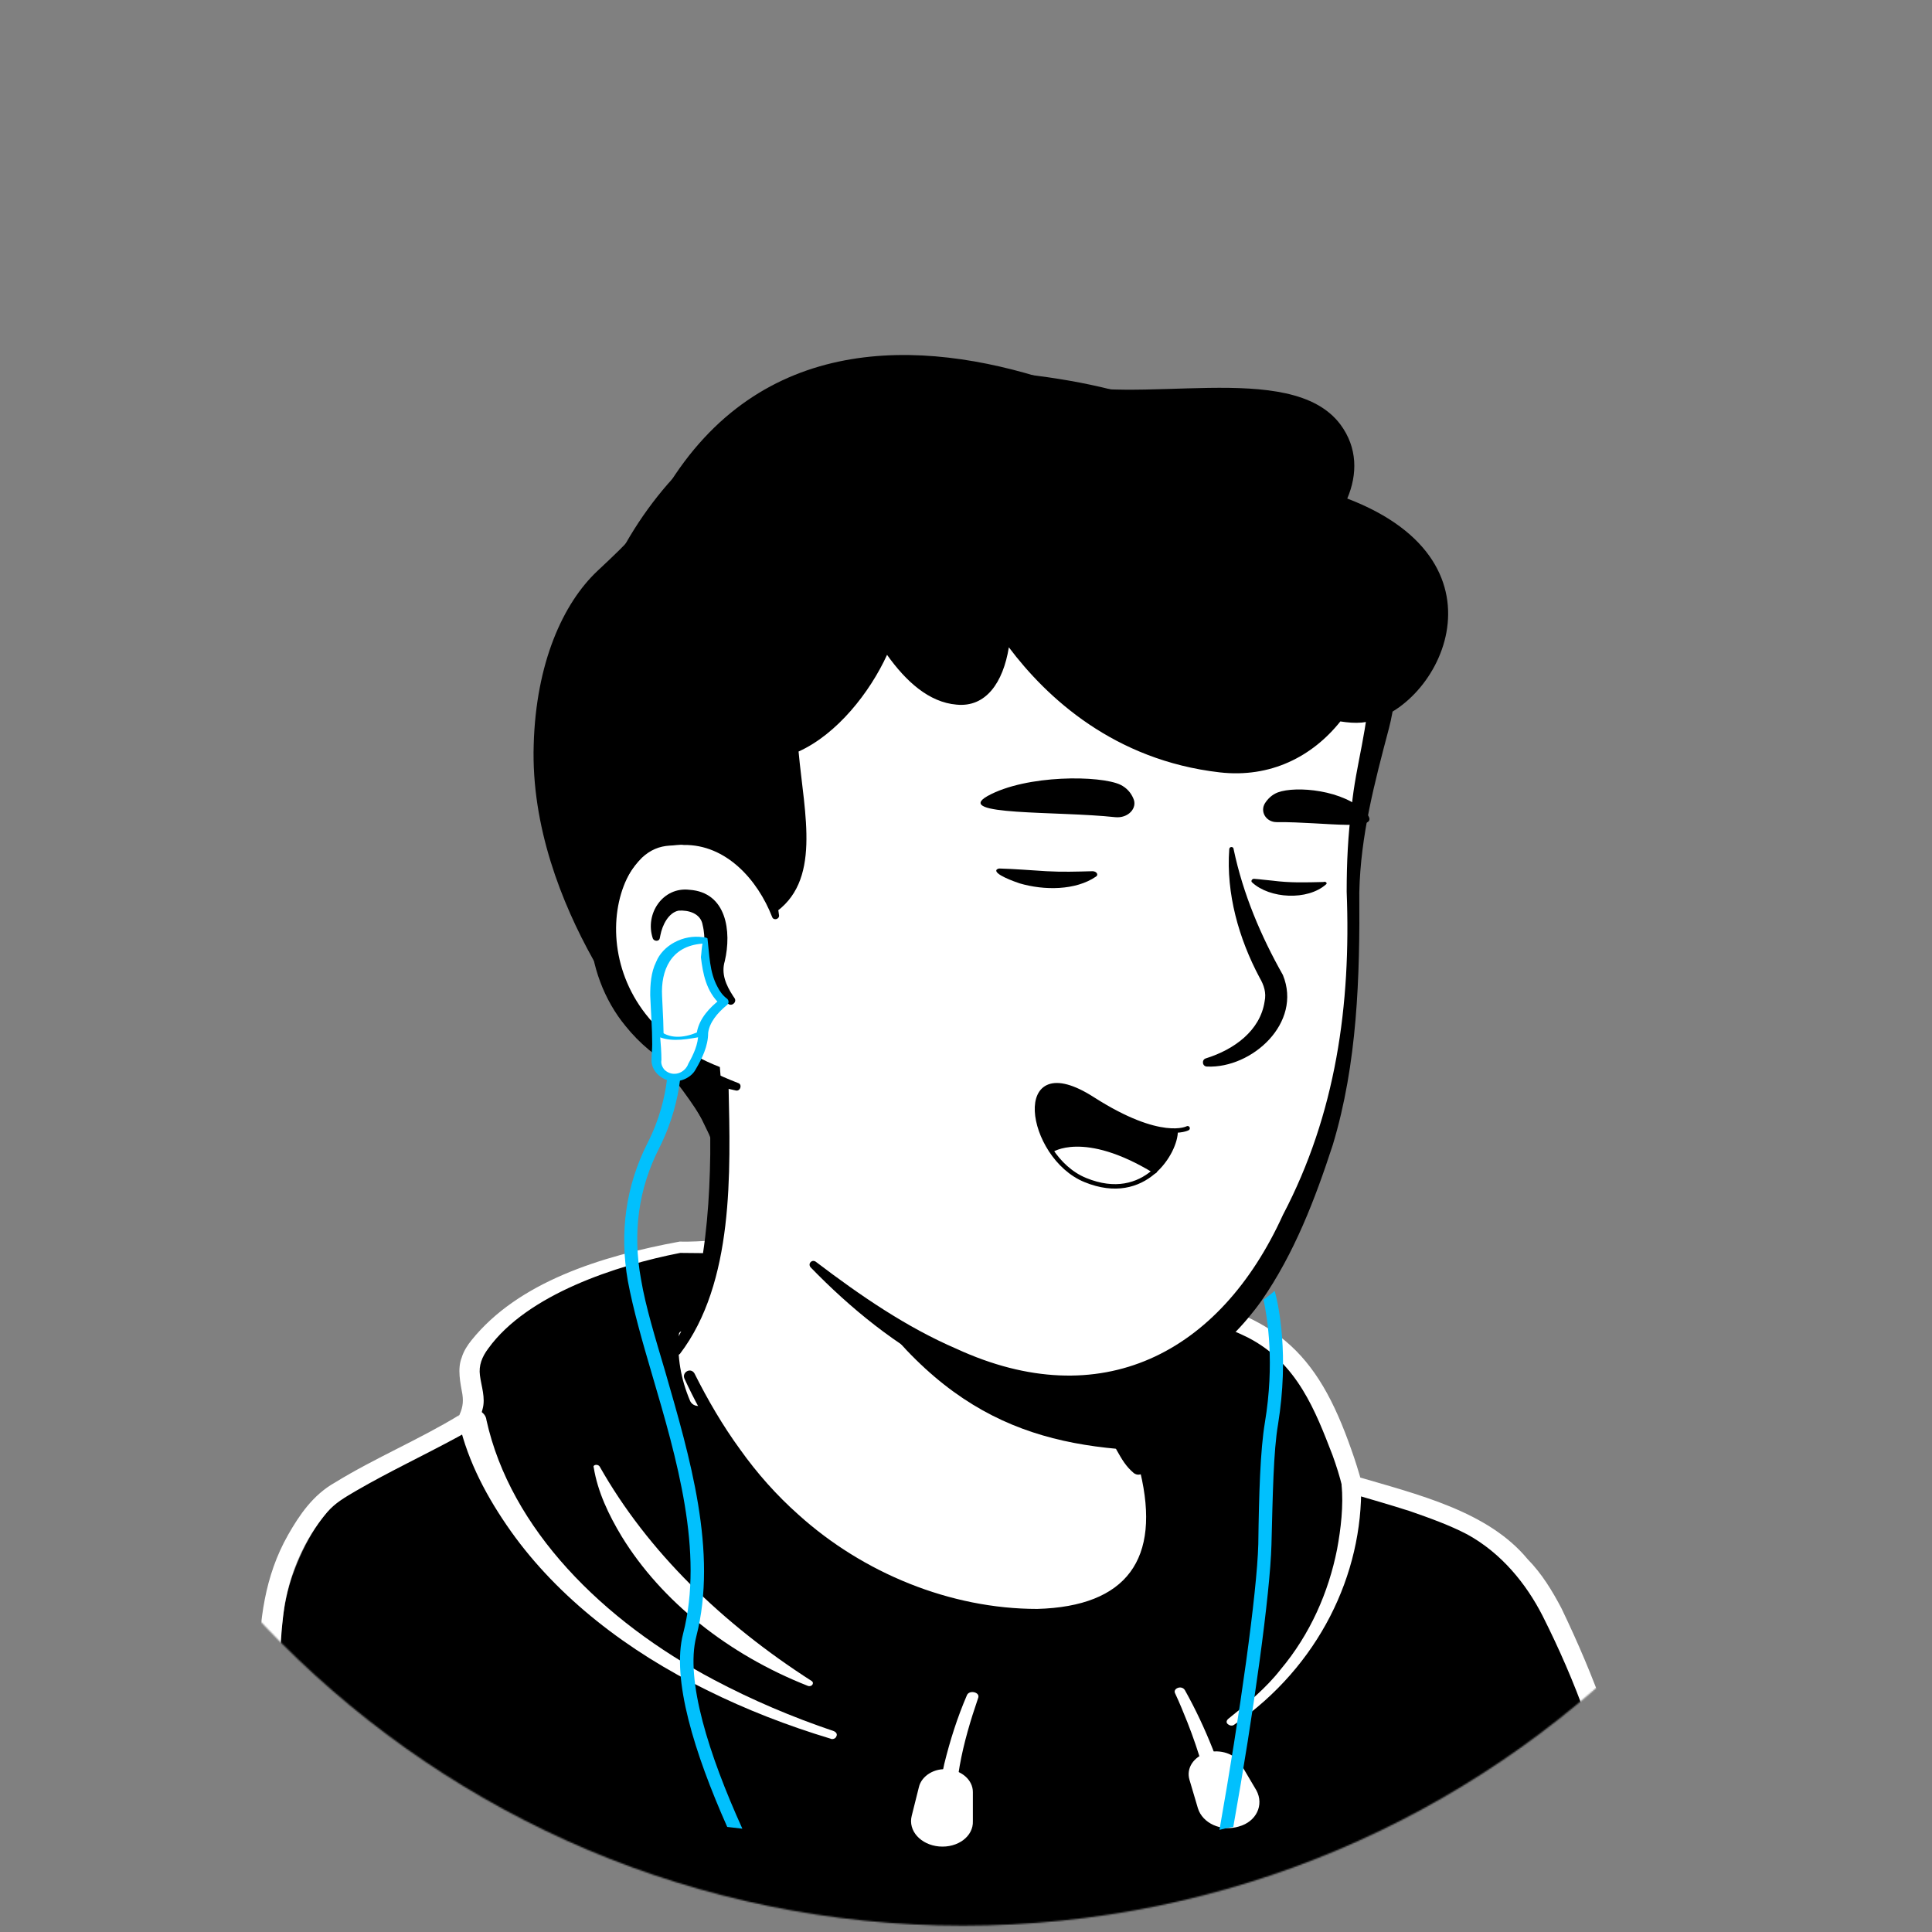 <svg width="1300" height="1300" viewBox="0 0 1300 1300" fill="none" xmlns="http://www.w3.org/2000/svg">
<rect x="0" y="0" width="1300" height="1300" fill="#808080" stroke="none"/>
<mask id="mask0_410_1383" style="mask-type:alpha" maskUnits="userSpaceOnUse" x="0" y="0" width="1296" height="1296">
<path d="M1295.74 647.869C1295.74 1005.68 1005.68 1295.74 647.869 1295.74C290.061 1295.74 0 1005.68 0 647.869C0 290.061 290.061 0 647.869 0C1005.68 0 1295.74 290.061 1295.74 647.869Z" fill="#D9D9D9"/>
</mask>
<g mask="url(#mask0_410_1383)">
<path d="M1093.08 1225.39C1084.76 1171.71 1048.01 1081.38 1025.69 1057.08C1001.19 1030.6 991.121 1022.25 909.293 999.402C904.917 981.264 888.727 935.558 869.473 916.333C840.155 879.696 760.078 871.353 736.011 875.705C736.011 875.705 606.486 837.98 457.271 837.98C410.012 846.686 355.315 864.46 325.559 901.823C305.43 926.49 328.185 934.47 318.12 956.96C315.495 962.764 254.233 991.784 229.291 1009.2C217.914 1016.81 205.224 1036.04 196.472 1061.07C178.969 1112.22 197.785 1182.95 175.906 1244.62C133.898 1363.6 48.57 1399.15 48.57 1399.15H1179.28C1178.41 1398.78 1111.02 1338.57 1093.08 1225.39Z" fill="black"/>
<path d="M1086.52 1226.12C1077.76 1178.6 1060.26 1131.44 1037.94 1087.19C1027 1065.78 1010.38 1045.11 987.184 1032.41C975.37 1026.25 962.242 1021.53 948.677 1016.81C935.112 1012.46 921.109 1008.47 907.544 1004.48C905.357 1003.76 903.606 1002.3 903.169 1000.49C901.418 993.236 899.23 986.344 896.605 979.089C885.228 949.706 872.975 917.059 839.719 900.01C814.34 887.314 784.146 881.147 754.828 880.059C749.14 880.059 743.014 880.059 737.763 880.785H736.012C735.575 880.785 734.7 880.785 734.262 880.422C713.258 872.079 690.066 867 667.312 861.922C599.049 848.863 527.724 843.422 457.71 843.059C414.827 851.402 354.879 870.991 328.624 907.265C324.248 913.069 322.06 918.873 322.935 925.402C323.811 932.657 326.874 940.638 324.686 948.255C323.81 951.52 322.935 955.147 321.185 958.049C317.684 962.04 311.996 964.579 307.62 967.118C284.866 979.451 261.674 990.334 239.795 1003.03C232.356 1007.38 225.355 1011.37 220.104 1017.54C204.788 1035.68 195.599 1057.44 191.661 1079.21C184.66 1123.46 191.661 1168.44 184.66 1212.7C176.783 1256.95 156.217 1299.76 127.336 1337.48C107.208 1362.87 82.703 1386.45 51.635 1402.77L48.572 1392.62H1179.28L1174.47 1401.69C1161.34 1389.35 1150.84 1375.93 1141.21 1361.78C1111.46 1320.43 1093.95 1273.64 1086.52 1226.12ZM1099.64 1224.67C1104.46 1255.5 1113.65 1285.97 1127.65 1314.99C1141.65 1343.65 1159.15 1371.58 1183.66 1395.16C1187.16 1398.42 1184.1 1404.59 1178.85 1404.23H48.134C44.633 1404.23 41.57 1401.69 41.57 1398.78C41.57 1396.61 42.883 1394.79 45.071 1394.07C52.072 1390.8 59.074 1386.09 65.637 1381.37C122.961 1338.57 158.842 1275.09 170.657 1211.97C180.721 1152.84 161.905 1089 193.849 1032.77C201.288 1019.72 210.477 1005.93 225.355 997.589C252.485 980.902 282.24 968.569 308.933 952.246C309.37 952.246 309.37 951.883 309.37 951.883C308.933 952.246 308.495 952.971 308.495 953.334C311.121 948.255 311.996 943.902 311.121 938.098C309.808 930.844 307.62 921.049 310.683 913.432C311.996 909.079 314.621 905.089 317.247 901.824C348.753 862.647 404.326 845.236 457.273 835.442C472.151 835.804 487.466 833.628 502.344 833.628C522.91 833.628 543.914 836.167 564.48 838.344C623.554 845.961 680.44 859.02 738.638 869.54L734.7 869.177C748.265 867 760.955 868.089 774.082 869.54C858.098 880.059 886.541 910.53 909.295 975.461C911.92 982.716 914.108 989.971 916.296 997.589L911.92 993.236C953.928 1005.57 1001.19 1016.81 1027.88 1049.1C1037.51 1058.89 1044.51 1070.5 1050.63 1082.11C1072.95 1128.54 1090.45 1175.33 1099.64 1224.67Z" fill="white"/>
<path d="M403.451 986.707C435.832 1044.02 486.154 1092.63 546.103 1131.08C548.291 1132.53 546.103 1135.43 543.478 1134.34C490.093 1113.31 445.022 1077.39 418.329 1033.86C409.578 1019.35 402.139 1003.76 399.513 987.433C398.638 985.619 402.139 984.894 403.451 986.707Z" fill="white"/>
<path d="M915.86 998.678C917.172 1059.26 887.417 1121.29 830.531 1160.46C829.219 1161.55 827.468 1161.19 826.155 1160.1C824.843 1159.01 825.28 1157.56 826.593 1156.47C839.283 1146.31 851.973 1135.8 861.6 1123.46C881.728 1099.52 893.981 1071.23 899.669 1042.57C902.295 1028.42 904.045 1013.19 902.732 999.04C902.295 992.148 915.422 991.423 915.86 998.678Z" fill="white"/>
<path d="M658.123 1142.69C648.059 1172.07 639.745 1203.99 644.558 1234.46C645.871 1241.35 633.181 1243.17 631.43 1235.91C629.243 1219.23 631.868 1202.9 635.369 1186.94C639.307 1170.98 644.12 1155.75 650.684 1140.51C652.434 1136.88 659.873 1138.7 658.123 1142.69Z" fill="white"/>
<path d="M797.274 1137.25C811.714 1163 821.779 1189.84 829.655 1217.05C830.53 1219.95 828.342 1222.85 824.842 1223.58C821.341 1224.3 817.84 1222.49 816.965 1219.59C812.589 1199.28 806.901 1178.96 799.024 1159.01C796.399 1152.48 793.773 1145.95 790.71 1139.42C788.96 1136.16 795.086 1133.62 797.274 1137.25Z" fill="white"/>
<path d="M327.311 955.51C343.502 1028.78 405.638 1090.81 480.465 1130.35C505.845 1143.78 532.975 1155.38 560.98 1164.81C562.73 1165.54 563.605 1166.99 562.73 1168.44C562.293 1169.89 560.105 1170.62 558.792 1169.89C529.912 1161.19 501.906 1150.3 475.651 1137.25C422.267 1111.13 375.445 1074.85 343.939 1030.6C327.749 1007.75 315.059 983.805 308.933 957.687C308.058 953.334 311.558 949.344 316.809 948.618C321.623 947.53 326.874 950.795 327.311 955.51Z" fill="white"/>
<path d="M631.866 1242.44C619.614 1241.35 610.862 1231.92 613.488 1221.77L618.301 1202.54C620.052 1194.92 628.803 1189.48 637.992 1190.57C647.182 1191.29 654.621 1197.82 654.621 1205.8V1225.39C655.058 1235.55 644.556 1243.53 631.866 1242.44Z" fill="white"/>
<path d="M833.593 1229.02C821.779 1232.65 809.089 1226.84 806.026 1216.69L800.337 1197.46C798.149 1189.84 802.963 1182.23 812.152 1179.32C820.903 1176.78 830.968 1180.05 834.906 1186.94L845.408 1204.72C850.659 1214.51 845.408 1225.76 833.593 1229.02Z" fill="white"/>
<path d="M263.424 1398.78C263.424 1398.78 259.486 1317.89 246.359 1296.13" stroke="white" stroke-width="5.126" stroke-miterlimit="10" stroke-linecap="round" stroke-linejoin="round"/>
<path d="M1035.76 1218.14C1035.76 1218.14 1060.26 1332.04 1050.63 1398.78" stroke="white" stroke-width="5.126" stroke-miterlimit="10" stroke-linecap="round" stroke-linejoin="round"/>
<path d="M464.273 942.452C458.147 927.942 455.521 913.069 456.834 897.834C456.834 896.383 458.147 895.658 459.897 895.658C461.21 895.658 462.522 896.746 462.522 897.834C463.835 911.619 468.649 925.766 476.525 937.736C480.463 944.991 467.336 949.707 464.273 942.452Z" fill="white"/>
<path d="M760.078 961.677C747.825 938.824 717.632 927.216 690.94 919.236C674.312 914.883 655.933 911.618 638.43 909.442C595.984 904.001 536.036 895.657 493.59 892.03C493.153 892.03 493.153 891.305 493.59 891.305C505.843 890.216 518.095 890.216 530.347 890.216C567.104 890.942 603.861 894.207 640.18 898.922C676.5 903.638 715.444 912.706 743.012 934.471C751.764 942.089 759.64 950.795 761.828 961.314C762.266 962.403 760.515 962.765 760.078 961.677Z" fill="white"/>
<path d="M774.447 1041.4C765.526 1085.16 707.748 1111.5 610.46 1071.99C509.349 1031.2 465.591 933.915 454.545 905.026C514.447 792.869 472.813 715.124 472.813 715.124C610.885 703.229 731.539 864.667 731.539 864.667L750.232 944.536C751.931 951.333 755.33 957.281 760.428 961.529C769.349 977.248 779.97 1013.36 774.447 1041.4Z" fill="white"/>
<path d="M452.423 906.301C460.495 893.98 465.593 879.536 468.992 865.516C475.364 836.203 477.489 806.464 477.913 776.725V765.68C476.639 754.634 472.815 743.163 468.567 732.967C463.044 719.373 483.011 710.876 489.384 724.471C490.234 726.17 490.234 729.144 490.234 730.843C491.508 788.621 494.057 862.967 457.521 910.974C454.972 913.523 449.874 909.699 452.423 906.301Z" fill="black"/>
<path d="M736.213 863.817C742.585 867.641 744.709 872.739 745.559 877.837C748.108 888.033 747.258 899.079 749.807 909.7C751.932 919.896 758.304 929.667 760.004 940.288C762.128 951.334 768.5 974.7 771.049 986.17C771.899 988.719 770.2 991.693 767.226 992.118C765.526 992.543 764.252 992.118 762.977 991.268C757.455 986.595 754.906 981.922 751.507 975.974C745.984 965.778 742.16 956.432 738.762 944.961C735.788 934.765 737.062 923.719 734.513 913.098C732.389 902.902 726.441 893.131 724.317 882.51C723.043 877.412 722.618 871.889 726.441 865.517C728.99 862.968 733.239 862.118 736.213 863.817Z" fill="black"/>
<path d="M766.802 975.974C685.659 971.725 619.384 946.235 554.809 831.104C609.188 879.111 673.338 897.379 740.887 905.876L749.809 944.961C751.508 951.758 761.704 971.725 766.802 975.974Z" fill="black"/>
<path d="M763.405 960.255C777.85 987.444 786.347 1021.43 777.425 1051.59C770.628 1072.84 751.085 1088.56 729.843 1094.5C680.562 1107.67 623.634 1086.86 579.876 1063.49C525.922 1033.33 485.987 982.771 460.497 927.542C458.798 923.294 464.745 919.895 467.294 924.144C476.216 941.987 486.412 959.405 497.882 975.124C509.353 991.268 522.523 1006.14 537.392 1019.31C580.726 1058.39 639.353 1082.61 697.981 1082.61C758.307 1080.91 781.249 1049.05 767.229 990.418C765.105 981.072 761.706 971.301 757.033 963.229C754.484 959.83 760.856 956.006 763.405 960.255Z" fill="black"/>
<path d="M927.815 450.026C935.463 485.712 909.972 523.948 909.972 619.111C909.972 716.399 892.129 822.183 818.632 895.68C755.332 958.98 682.685 956.431 597.293 889.732C585.397 880.386 543.763 848.948 533.142 838.327C520.822 826.007 514.025 817.085 508.077 807.739C502.979 799.242 504.253 749.961 497.031 738.49C478.338 707.477 474.515 741.039 450.299 713.85C416.737 677.314 376.378 603.817 396.345 473.817C428.632 263.098 595.593 238.458 719.221 261.824C843.698 285.614 907.423 356.137 927.815 450.026Z" fill="white"/>
<path d="M471.541 751.66C461.77 735.516 449.449 721.072 437.979 706.202C426.508 690.484 417.162 673.915 409.515 656.072C366.181 551.137 372.554 413.915 449.449 325.549C502.129 265.222 585.397 245.255 661.868 249.503C738.338 254.176 817.783 273.719 874.286 328.948C906.998 360.81 927.815 403.294 937.162 447.477C940.136 461.497 938.011 476.791 934.613 489.961C924.842 526.921 915.495 562.183 914.645 600.418C915.07 657.346 913.371 715.549 896.802 770.353C884.907 806.889 870.887 843.425 848.796 875.287C825.855 907.575 791.443 933.49 751.933 941.137C672.489 957.281 598.142 907.15 545.462 852.771C543.338 850.222 546.312 847.248 548.861 848.948C579.024 871.889 610.038 893.131 643.6 907.575C740.462 952.183 820.757 910.974 863.24 817.51C898.926 749.536 909.123 676.039 906.149 599.993C906.149 580.876 906.998 561.758 909.547 542.64C912.096 515.026 921.443 487.412 921.018 460.222C913.796 416.039 893.404 373.555 862.815 340.843C790.168 263.948 650.822 241.431 553.109 276.268C437.979 317.052 406.966 433.033 400.593 543.915C396.345 610.189 415.887 675.189 466.018 720.647L485.985 741.464C492.783 750.81 478.338 761.856 471.541 751.66Z" fill="black"/>
<path d="M521.672 616.562C521.672 616.562 508.502 552.837 446.476 560.484C392.946 567.281 374.253 695.582 495.757 731.268" fill="white"/>
<path d="M490.234 675.614C480.462 670.092 473.665 660.745 473.24 649.275C473.665 640.778 474.94 631.007 472.815 622.51C471.541 614.438 463.044 612.314 456.672 612.739C449.874 614.013 445.626 622.51 444.351 629.307C444.351 629.732 443.926 631.007 443.926 631.431C443.502 633.556 440.103 633.556 439.253 631.431C433.73 614.863 446.051 596.595 463.894 598.719C488.959 600.418 492.358 626.758 487.685 646.726C485.136 655.222 488.534 662.869 493.208 670.092L494.057 671.366C496.181 673.915 492.783 677.314 490.234 675.614Z" fill="black"/>
<path d="M830.103 571.529C836.475 601.693 848.371 629.732 863.24 656.072C876.41 688.359 842.423 718.947 812.26 717.673C808.861 717.673 808.436 713 811.41 712.15C830.528 706.202 847.946 693.457 850.92 673.915C852.194 667.967 850.495 662.869 847.521 657.771C833.502 631.431 825.005 601.268 827.129 571.529C827.129 569.405 830.103 569.405 830.103 571.529Z" fill="black"/>
<path d="M519.549 616.987C509.778 591.921 488.536 568.13 460.072 568.555C457.523 568.13 453.275 568.98 450.726 568.98C443.503 569.405 437.556 571.954 432.033 577.052C404.843 604.241 409.517 652.248 431.608 682.411C439.255 693.032 449.026 702.379 460.072 710.026C471.118 717.673 483.438 723.621 496.608 728.719C499.582 729.568 498.307 734.241 495.334 733.817C466.869 727.869 439.68 713.849 420.987 690.483C392.098 655.647 386.15 597.444 420.562 563.457C428.209 556.66 438.83 551.562 449.451 551.562C452.85 551.562 457.948 550.712 461.347 551.562C479.19 552.411 496.183 561.333 507.229 575.353C517 587.248 522.523 601.692 524.222 616.137C524.222 618.686 520.399 619.536 519.549 616.987Z" fill="black"/>
<path d="M906.544 335.455C913.502 319.095 913.502 301.176 901.904 285.594C868.27 240.797 764.274 274.687 706.284 255.989C619.299 227.552 511.437 224.046 448.034 329.223C432.184 355.712 424.452 363.113 402.029 384.148C378.833 405.963 360.663 446.086 359.116 501.011C355.637 611.252 441.462 707.079 441.462 707.079C445.715 712.922 449.581 717.986 453.06 722.271C483.988 759.667 493.653 831.733 484.375 717.986C388.111 680.59 405.508 571.908 452.287 566.065C501.772 559.832 517.236 604.24 519.942 615.147C553.19 593.722 541.205 548.146 537.339 505.686C563.242 493.999 585.278 465.952 596.876 440.632C609.634 458.551 625.098 472.574 643.655 474.133C663.371 476.08 674.969 459.33 678.835 435.568C704.351 469.458 749.584 511.529 820.718 519.709C854.739 523.604 882.961 509.191 901.904 485.429C906.93 486.208 911.569 486.598 916.209 486.208C966.08 481.144 1021.75 379.474 906.544 335.455Z" fill="black"/>
<path d="M791.044 760.457C791.469 767.255 786.371 779.15 777.024 787.647C729.018 758.333 707.351 773.627 707.351 773.627C690.358 747.712 694.181 712.451 735.39 739.215C763.854 757.908 781.697 760.882 791.044 760.457Z" fill="black"/>
<path d="M776.599 788.072C766.403 796.993 751.109 802.516 730.292 794.019C720.521 790.196 712.874 782.549 706.926 774.052C707.351 774.052 728.593 758.758 776.599 788.072Z" fill="white"/>
<path d="M799.116 759.183C799.116 759.183 781.273 768.954 735.39 739.64C680.586 704.379 691.632 778.3 730.292 794.019C770.652 810.588 791.469 774.477 791.044 760.882" stroke="black" stroke-width="3" stroke-miterlimit="10" stroke-linecap="round" stroke-linejoin="round"/>
<path d="M707.353 774.052C707.353 774.052 729.02 758.758 777.026 788.072" stroke="black" stroke-width="3" stroke-miterlimit="10" stroke-linecap="round" stroke-linejoin="round"/>
<path d="M474.276 632.996C474.276 632.996 438.852 628.251 441.509 672.539C442.837 695.078 442.837 707.336 442.394 713.663C441.951 718.013 445.051 721.967 449.479 723.549C454.793 725.526 460.549 723.549 463.206 718.804C467.192 712.477 471.62 703.777 471.62 696.66C471.62 684.797 485.79 674.121 485.79 674.121C485.79 674.121 472.948 664.235 474.276 632.996Z" fill="white"/>
<path d="M472.948 634.183C472.948 634.578 473.391 634.974 473.834 634.974C473.834 634.974 473.834 634.974 473.391 634.974H472.505C451.25 636.555 444.608 653.163 445.494 670.167C445.937 681.238 446.822 692.31 446.379 702.987C447.265 708.918 443.28 716.827 449.922 719.99C453.907 721.967 459.221 720.386 460.992 716.431C464.977 709.314 468.963 702.196 468.963 694.287C470.734 685.193 477.376 678.075 484.461 672.539V675.703C475.162 667.003 472.948 655.14 471.62 644.069C472.062 641.301 472.062 636.951 472.948 634.183ZM476.048 631.415C477.376 642.487 477.376 653.954 482.69 663.84C484.018 666.608 486.232 669.771 488.889 671.748C490.66 672.935 490.66 675.307 488.889 676.493C482.69 681.634 477.376 687.961 476.491 695.078C476.491 703.778 472.505 712.082 468.077 719.595C464.535 726.317 454.35 729.876 446.822 725.921C441.951 723.549 438.409 718.804 438.409 713.663C438.409 709.709 438.852 706.546 438.852 702.591C438.852 691.52 437.966 680.843 437.523 669.771C437.523 662.654 437.966 654.35 441.508 647.232C445.937 636.16 459.664 628.647 472.948 630.624C474.276 630.624 475.605 631.02 476.048 631.415Z" fill="#01C0FD"/>
<path d="M468.52 1101.18C483.133 1044.24 464.092 980.18 447.708 923.238C441.066 900.699 434.423 879.346 431.324 860.761C425.567 829.523 429.553 799.866 443.723 772.186C460.992 737.784 458.335 708.523 458.335 707.336L449.479 708.127C449.479 708.523 452.136 736.993 435.752 769.023C421.139 797.889 416.711 829.127 422.468 861.948C426.01 880.928 432.209 902.676 438.852 925.216C455.236 980.97 473.834 1044.24 459.664 1099.2C451.693 1129.65 467.191 1179.47 489.332 1229.3C492.874 1229.69 495.974 1230.09 499.517 1230.48C476.933 1180.66 460.992 1130.44 468.52 1101.18Z" fill="#01C0FD"/>
<path d="M442.837 695.474C443.28 704.173 442.837 710.105 442.837 713.664C442.394 718.013 445.494 721.968 449.922 723.549C455.235 725.526 460.992 723.549 463.649 718.804C467.634 712.477 472.062 703.778 472.062 696.66C472.062 696.265 472.062 695.474 472.062 695.079C463.206 698.242 452.579 700.615 442.837 695.474Z" fill="white"/>
<path d="M444.165 697.056C444.608 702.592 445.051 707.732 445.051 713.268C444.608 715.641 445.494 718.013 447.265 719.99C453.021 725.131 460.992 721.967 463.206 715.641C466.749 709.314 469.848 702.592 469.848 695.474L472.948 697.451C463.206 699.033 453.021 701.405 443.722 697.847C443.722 697.847 444.165 697.451 444.165 697.056ZM441.951 693.497C442.837 693.497 444.608 693.892 445.494 694.683C453.464 699.824 463.649 697.451 471.619 693.497C472.948 692.706 475.162 693.892 474.719 695.474C474.276 704.569 470.291 713.268 464.977 721.177C460.106 727.108 449.922 727.503 444.165 722.363C441.508 719.99 440.18 716.036 440.623 712.873C440.623 706.15 441.508 699.824 441.951 693.497Z" fill="#01C0FD"/>
<path d="M859.964 958.431C867.492 911.771 860.407 878.556 857.75 868.67C856.422 869.461 855.536 870.647 854.208 871.438C852.879 872.624 851.551 873.415 850.223 874.601C852.879 887.255 857.75 917.307 851.108 957.245C848.008 975.83 847.123 1005.09 846.68 1039.1C845.794 1071.92 834.281 1153.77 820.554 1231.27C823.654 1230.48 826.754 1229.69 829.853 1229.3C843.58 1152.58 854.651 1072.31 855.536 1039.49C856.422 1005.49 856.865 976.621 859.964 958.431Z" fill="#01C0FD"/>
<path d="M750.39 549.859C759.018 550.768 765.685 543.8 762.547 537.136C760.979 533.5 758.234 530.168 753.92 528.047C740.587 521.686 690.783 521.08 664.508 535.621C640.979 548.95 711.175 545.618 750.39 549.859Z" fill="black"/>
<path d="M859.018 553.192C851.959 553.192 847.645 546.224 851.175 540.468C853.135 537.439 855.881 534.712 859.802 533.197C871.959 528.653 904.508 531.38 919.018 546.83C931.959 560.462 891.567 552.889 859.018 553.192Z" fill="black"/>
<path d="M737.451 589.847C723.726 599.238 702.549 599.238 686.079 594.391C683.333 593.482 667.647 588.029 670.784 585C671.177 584.697 671.961 584.394 672.353 584.394C683.333 584.697 693.529 585.606 704.118 586.212C714.706 586.818 724.118 586.515 735.098 586.212C737.843 586.212 739.412 588.635 737.451 589.847Z" fill="black"/>
<path d="M892.351 594.998C879.802 606.206 854.312 604.692 842.547 593.786C841.371 592.877 842.547 591.059 844.116 591.362C848.43 591.665 852.351 592.271 856.273 592.574C868.037 594.089 877.841 593.786 890.39 593.483C892.351 592.877 893.135 594.392 892.351 594.998Z" fill="black"/>
</g>
</svg>
